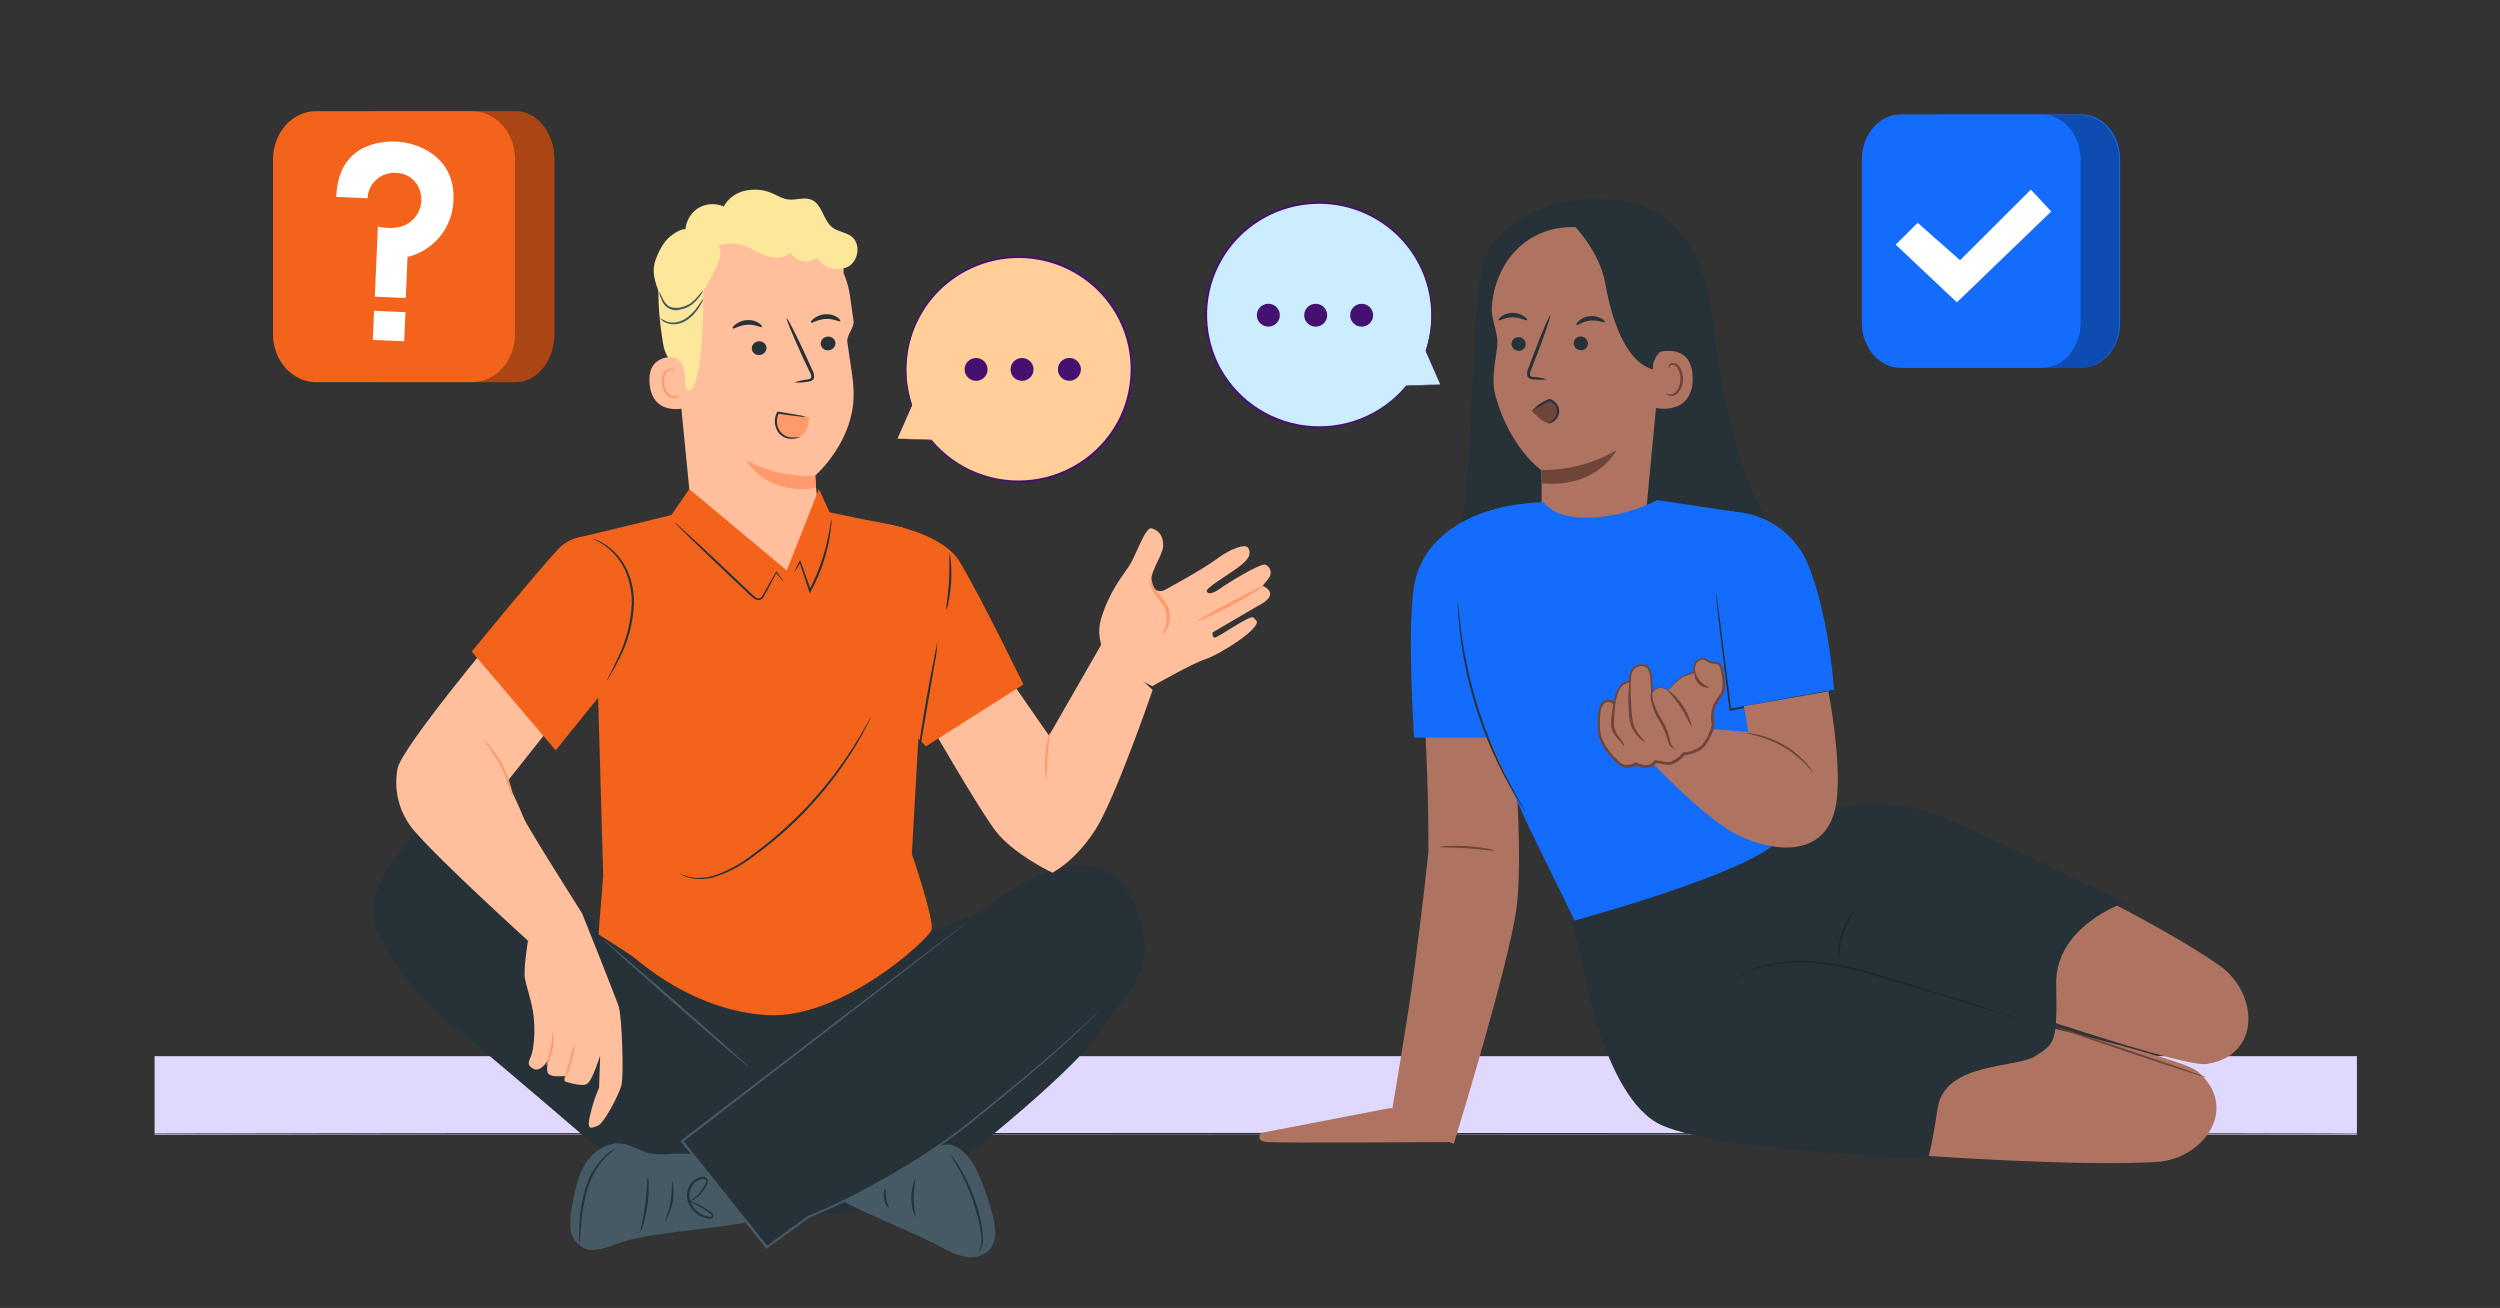 <svg width="604" height="316" viewBox="0 0 604 316" fill="none" xmlns="http://www.w3.org/2000/svg">
<rect x="0" y="0" width="604" height="316" fill="#333333" stroke="none"/>
<path d="M569.428 255.172H37.352V274.132H569.428V255.172Z" fill="#E1D8FF"/>
<path d="M577.954 273.914C577.954 274.022 454.371 274.114 301.907 274.114C149.443 274.114 25.828 274.022 25.828 273.914C25.828 273.807 149.412 273.715 301.907 273.715C454.401 273.715 577.954 273.807 577.954 273.914Z" fill="#263238"/>
<path d="M347.957 92.883L339.765 93.269C335.465 98.536 329.34 102.013 322.592 103.018C315.844 104.023 308.962 102.483 303.299 98.7C297.636 94.918 293.6 89.166 291.986 82.576C290.372 75.987 291.296 69.035 294.576 63.088C297.857 57.141 303.256 52.628 309.713 50.437C316.17 48.246 323.218 48.535 329.472 51.247C335.726 53.96 340.733 58.899 343.509 65.094C346.285 71.29 346.63 78.294 344.475 84.729L347.957 92.883Z" fill="#CBEDFD"/>
<path d="M347.957 92.882L347.762 92.373L347.127 90.816C346.543 89.401 345.693 87.345 344.598 84.708C344.584 84.681 344.561 84.659 344.533 84.648C344.504 84.637 344.473 84.636 344.444 84.647C344.424 84.643 344.403 84.643 344.383 84.647L344.598 84.749C345.815 81.222 346.281 77.483 345.967 73.768C345.653 70.053 344.566 66.444 342.775 63.169C341.218 60.248 339.136 57.636 336.631 55.463C333.555 52.8 329.921 50.852 325.994 49.758C322.066 48.665 317.943 48.454 313.924 49.141C309.904 49.828 306.089 51.396 302.754 53.731C299.42 56.065 296.65 59.108 294.645 62.639C292.414 66.521 291.189 70.894 291.081 75.363C290.968 79.624 291.845 83.852 293.642 87.721C295.608 91.924 298.619 95.558 302.391 98.283C306.163 101.007 310.571 102.73 315.2 103.291C319.828 103.851 324.524 103.229 328.843 101.485C333.163 99.74 336.964 96.93 339.887 93.32H339.805L345.949 92.964L347.506 92.872C347.673 92.882 347.841 92.882 348.008 92.872H347.455L345.868 92.923L339.815 93.137C339.789 93.127 339.76 93.127 339.734 93.137C336.82 96.66 333.057 99.392 328.795 101.08C324.533 102.768 319.911 103.355 315.359 102.788C310.806 102.221 306.473 100.518 302.761 97.837C299.05 95.156 296.082 91.585 294.133 87.457C292.385 83.657 291.534 79.51 291.645 75.333C291.759 70.953 292.962 66.669 295.147 62.863C297.12 59.409 299.839 56.431 303.107 54.145C306.375 51.858 310.111 50.319 314.049 49.638C317.986 48.957 322.026 49.15 325.879 50.205C329.732 51.26 333.302 53.149 336.334 55.738C338.832 57.862 340.915 60.426 342.478 63.301C343.886 65.839 344.861 68.59 345.366 71.444C346.165 75.863 345.849 80.41 344.444 84.678C344.434 84.707 344.436 84.74 344.449 84.768C344.463 84.797 344.486 84.819 344.516 84.83C344.536 84.847 344.561 84.856 344.588 84.856C344.614 84.856 344.639 84.847 344.659 84.83H344.444C345.591 87.446 346.492 89.462 347.086 90.846L347.772 92.414C347.864 92.699 347.957 92.882 347.957 92.882Z" fill="#441170"/>
<path d="M326.196 76.157C326.196 76.703 326.359 77.236 326.663 77.69C326.968 78.143 327.402 78.497 327.909 78.706C328.416 78.915 328.974 78.969 329.512 78.863C330.051 78.756 330.545 78.493 330.933 78.108C331.321 77.722 331.586 77.23 331.693 76.695C331.8 76.16 331.745 75.605 331.535 75.101C331.325 74.597 330.969 74.166 330.513 73.863C330.056 73.56 329.52 73.398 328.971 73.398C328.235 73.398 327.529 73.689 327.009 74.206C326.488 74.724 326.196 75.425 326.196 76.157Z" fill="#441170"/>
<path d="M315.094 76.157C315.094 76.703 315.257 77.236 315.562 77.69C315.867 78.143 316.3 78.497 316.807 78.706C317.314 78.915 317.872 78.969 318.411 78.863C318.949 78.756 319.444 78.493 319.832 78.108C320.22 77.722 320.484 77.23 320.591 76.695C320.698 76.16 320.643 75.605 320.433 75.101C320.223 74.597 319.868 74.166 319.411 73.863C318.955 73.56 318.418 73.398 317.869 73.398C317.133 73.398 316.427 73.689 315.907 74.206C315.387 74.724 315.094 75.425 315.094 76.157Z" fill="#441170"/>
<path d="M304.025 74.772C303.752 75.245 303.626 75.788 303.663 76.332C303.7 76.876 303.899 77.398 304.234 77.83C304.569 78.262 305.025 78.585 305.546 78.76C306.066 78.934 306.626 78.951 307.156 78.809C307.686 78.666 308.161 78.371 308.522 77.96C308.883 77.549 309.114 77.041 309.184 76.5C309.255 75.959 309.162 75.409 308.918 74.92C308.674 74.431 308.29 74.025 307.814 73.754C307.176 73.392 306.419 73.296 305.709 73.487C304.999 73.677 304.394 74.139 304.025 74.772Z" fill="#441170"/>
<path d="M216.84 105.976L225.032 106.363C229.332 111.63 235.457 115.107 242.205 116.112C248.953 117.117 255.834 115.577 261.498 111.794C267.161 108.011 271.196 102.26 272.811 95.67C274.425 89.08 273.501 82.129 270.221 76.181C266.94 70.234 261.541 65.722 255.084 63.531C248.627 61.34 241.579 61.629 235.325 64.341C229.071 67.053 224.064 71.993 221.288 78.188C218.512 84.384 218.167 91.387 220.322 97.823L216.84 105.976Z" fill="#FFCE99"/>
<path d="M216.84 105.976L217.035 105.467L217.67 103.909C218.253 102.495 219.103 100.438 220.199 97.802C220.212 97.775 220.236 97.753 220.264 97.742C220.292 97.731 220.324 97.73 220.353 97.741C220.373 97.737 220.394 97.737 220.414 97.741L220.199 97.843C218.982 94.316 218.516 90.577 218.83 86.862C219.143 83.147 220.231 79.538 222.022 76.262C223.578 73.342 225.661 70.73 228.166 68.556C231.242 65.894 234.876 63.946 238.803 62.852C242.731 61.759 246.854 61.548 250.873 62.235C254.893 62.922 258.708 64.49 262.043 66.824C265.377 69.159 268.147 72.202 270.152 75.733C272.383 79.615 273.608 83.988 273.716 88.457C273.828 92.717 272.952 96.946 271.155 100.815C269.189 105.017 266.178 108.652 262.406 111.376C258.634 114.1 254.225 115.824 249.597 116.384C244.969 116.945 240.273 116.323 235.954 114.579C231.634 112.834 227.833 110.024 224.91 106.414H224.992L218.847 106.057L217.291 105.966C217.124 105.976 216.956 105.976 216.789 105.966H217.342L218.929 106.017L224.981 106.23C225.008 106.221 225.037 106.221 225.063 106.23C227.976 109.753 231.739 112.486 236.002 114.174C240.264 115.861 244.886 116.449 249.438 115.882C253.991 115.315 258.324 113.612 262.036 110.931C265.747 108.25 268.715 104.679 270.664 100.55C272.412 96.75 273.263 92.604 273.152 88.427C273.038 84.046 271.835 79.763 269.65 75.957C267.677 72.502 264.958 69.525 261.69 67.239C258.422 64.952 254.686 63.413 250.748 62.732C246.811 62.05 242.771 62.244 238.918 63.299C235.065 64.353 231.495 66.243 228.463 68.831C225.965 70.955 223.882 73.519 222.319 76.395C220.911 78.932 219.935 81.684 219.431 84.538C218.631 88.957 218.948 93.504 220.353 97.771C220.363 97.801 220.361 97.834 220.348 97.862C220.334 97.89 220.31 97.913 220.281 97.924C220.261 97.941 220.236 97.95 220.209 97.95C220.183 97.95 220.158 97.941 220.138 97.924H220.353C219.206 100.54 218.305 102.556 217.711 103.94L217.025 105.508C216.932 105.793 216.84 105.976 216.84 105.976Z" fill="#441170"/>
<path d="M238.601 89.251C238.601 89.796 238.438 90.33 238.133 90.783C237.828 91.237 237.395 91.591 236.888 91.799C236.381 92.008 235.823 92.063 235.285 91.956C234.746 91.85 234.252 91.587 233.864 91.201C233.475 90.816 233.211 90.324 233.104 89.789C232.997 89.254 233.052 88.699 233.262 88.195C233.472 87.691 233.828 87.26 234.284 86.957C234.741 86.654 235.277 86.492 235.826 86.492C236.562 86.492 237.268 86.783 237.788 87.3C238.309 87.817 238.601 88.519 238.601 89.251Z" fill="#441170"/>
<path d="M249.703 89.251C249.703 89.796 249.54 90.33 249.235 90.783C248.93 91.237 248.497 91.591 247.99 91.799C247.482 92.008 246.924 92.063 246.386 91.956C245.848 91.85 245.353 91.587 244.965 91.201C244.577 90.816 244.313 90.324 244.206 89.789C244.099 89.254 244.154 88.699 244.364 88.195C244.574 87.691 244.929 87.26 245.386 86.957C245.842 86.654 246.379 86.492 246.927 86.492C247.664 86.492 248.369 86.783 248.89 87.3C249.41 87.817 249.703 88.519 249.703 89.251Z" fill="#441170"/>
<path d="M260.771 87.865C261.045 88.338 261.171 88.882 261.134 89.426C261.097 89.97 260.898 90.491 260.563 90.923C260.228 91.356 259.771 91.679 259.251 91.853C258.731 92.028 258.171 92.045 257.641 91.902C257.111 91.76 256.636 91.465 256.275 91.054C255.914 90.643 255.683 90.135 255.613 89.594C255.542 89.052 255.635 88.503 255.879 88.014C256.122 87.525 256.507 87.119 256.982 86.847C257.621 86.486 258.378 86.39 259.088 86.58C259.798 86.771 260.403 87.233 260.771 87.865Z" fill="#441170"/>
<path d="M350.023 148.216L354.222 119.113C356.127 96.423 355.697 68.837 359.096 61.64C365.374 48.346 384.349 48.03 384.349 48.03C409.551 47.501 413.022 66.903 414.702 84.503C414.978 87.485 415.982 92.819 417.282 98.988C420.355 111.845 424.359 125.098 433.206 134.178C436.595 137.751 438.729 142.319 439.289 147.198C439.852 151.992 437.026 157.591 432.203 158.14C433.378 159.362 434.255 160.836 434.768 162.448C435.281 164.06 435.414 165.767 435.159 167.438C434.904 169.11 434.267 170.7 433.296 172.089C432.326 173.477 431.048 174.625 429.561 175.445C425.465 177.756 420.344 177.206 415.613 176.463C410.882 175.72 406.079 174.651 402.526 171.547C398.973 168.442 397.324 163.739 396.116 159.179C394.647 153.697 393.62 148.108 393.043 142.464L350.023 148.216Z" fill="#263238"/>
<path d="M380.663 54.901L382.301 53.547L398.932 61.202C400.113 61.327 401.204 61.887 401.989 62.773C402.774 63.659 403.196 64.806 403.171 65.986L397.826 122.339C397.652 126.075 399.137 127.877 396.72 130.737L380.13 149.773C374.334 156.633 375.635 140.947 371.733 132.875C371.457 132.305 372.87 130.32 372.757 129.933C372.669 129.523 372.604 129.108 372.563 128.691C372.286 124.243 372.45 120.405 372.45 120.405C372.45 115.529 372.45 113.534 372.389 113.575C372.327 113.615 364.561 107.964 361.238 95.356C360.133 91.162 361.605 85.929 361.765 83.311C361.955 80.204 360.128 77 360.428 73.814C361.647 61.426 370.658 54.392 380.663 54.901Z" fill="#AE7461"/>
<path d="M380.199 82.871C380.194 83.319 380.366 83.752 380.678 84.075C380.99 84.399 381.418 84.588 381.869 84.601C382.088 84.618 382.309 84.591 382.518 84.522C382.727 84.453 382.92 84.343 383.086 84.199C383.252 84.055 383.387 83.879 383.484 83.683C383.581 83.486 383.637 83.272 383.65 83.054C383.653 82.605 383.481 82.173 383.17 81.848C382.858 81.524 382.432 81.332 381.981 81.313C381.761 81.297 381.539 81.324 381.33 81.394C381.12 81.463 380.927 81.574 380.761 81.719C380.595 81.864 380.459 82.041 380.363 82.239C380.267 82.436 380.211 82.651 380.199 82.871Z" fill="#263238"/>
<path d="M365.164 83.022C365.161 83.469 365.334 83.9 365.645 84.223C365.957 84.546 366.383 84.736 366.833 84.752C367.053 84.77 367.274 84.744 367.484 84.675C367.694 84.607 367.887 84.497 368.053 84.353C368.22 84.209 368.355 84.033 368.451 83.835C368.548 83.638 368.604 83.424 368.615 83.205C368.623 82.757 368.454 82.325 368.143 82.001C367.833 81.677 367.406 81.488 366.956 81.474C366.736 81.456 366.514 81.482 366.304 81.551C366.094 81.619 365.899 81.729 365.732 81.873C365.565 82.017 365.429 82.193 365.332 82.39C365.234 82.587 365.177 82.802 365.164 83.022Z" fill="#263238"/>
<path d="M362.065 77.386C362.28 77.61 363.591 76.643 365.455 76.653C367.318 76.663 368.68 77.58 368.885 77.356C369.09 77.132 368.762 76.847 368.168 76.419C367.362 75.865 366.404 75.57 365.424 75.574C364.457 75.577 363.516 75.879 362.731 76.439C362.157 76.877 361.963 77.284 362.065 77.386Z" fill="#263238"/>
<path d="M380.898 78.528C381.134 78.722 382.342 77.632 384.196 77.449C386.049 77.266 387.503 78.05 387.677 77.805C387.851 77.561 387.503 77.306 386.868 76.94C386.01 76.469 385.026 76.273 384.052 76.38C383.09 76.482 382.184 76.88 381.461 77.52C380.939 77.978 380.785 78.436 380.898 78.528Z" fill="#263238"/>
<path d="M373.73 91.627C372.731 91.325 371.7 91.144 370.658 91.088C370.176 91.088 369.736 90.945 369.634 90.62C369.591 90.133 369.702 89.646 369.951 89.225C370.391 88.075 370.862 86.884 371.354 85.621C373.31 80.532 374.723 76.287 374.518 76.216C374.313 76.144 372.552 80.226 370.606 85.377L369.255 89.001C368.952 89.57 368.865 90.227 369.009 90.854C369.076 91.021 369.181 91.171 369.316 91.291C369.451 91.411 369.612 91.499 369.787 91.546C370.052 91.613 370.323 91.651 370.596 91.658C371.637 91.79 372.692 91.779 373.73 91.627Z" fill="#263238"/>
<path d="M372.469 113.524C378.819 113.627 385.073 111.974 390.533 108.75C390.533 108.75 385.986 118.023 372.489 116.761L372.469 113.524Z" fill="#6F4439"/>
<path d="M370.631 98.846C371.307 97.96 373.294 96.597 374.461 96.719C374.832 96.8 375.182 96.955 375.49 97.176C375.798 97.396 376.058 97.677 376.253 98.001C376.745 98.653 376.253 100.454 375.782 101.055C375.529 101.431 375.169 101.724 374.747 101.897C374.326 102.069 373.863 102.113 373.416 102.022C372.526 101.778 371.368 100.465 370.652 99.884C370.44 99.742 370.258 99.558 370.119 99.345C369.996 99.121 370.436 98.968 370.59 98.785" fill="#6F4439"/>
<path d="M401.634 89.378C401.634 89.378 391.977 91.841 387.779 68.246C386.345 60.173 379.238 53.343 379.238 53.343L382.31 52.59C382.31 52.59 400.743 58.789 401.102 59.033C401.46 59.278 405.341 68.918 405.341 68.918L401.634 89.378Z" fill="#263238"/>
<path d="M399.34 88.403C399.34 87.385 400.497 85.044 401.491 84.891C404.143 84.484 408.915 84.698 408.956 91.385C409.017 100.547 399.739 98.694 399.739 98.43C399.739 98.165 399.33 91.844 399.34 88.403Z" fill="#AE7461"/>
<path d="M402.535 94.957C402.535 94.957 402.699 95.059 402.976 95.181C403.359 95.339 403.79 95.339 404.174 95.181C405.136 94.825 405.945 93.288 405.986 91.639C406.002 90.853 405.841 90.074 405.515 89.359C405.431 89.073 405.276 88.812 405.065 88.601C404.854 88.389 404.594 88.233 404.307 88.147C404.123 88.099 403.928 88.116 403.756 88.196C403.583 88.276 403.445 88.413 403.365 88.585C403.242 88.839 403.303 89.023 403.252 89.043C403.201 89.063 403.057 88.89 403.129 88.514C403.178 88.285 403.305 88.08 403.488 87.933C403.611 87.837 403.752 87.767 403.904 87.727C404.055 87.686 404.213 87.677 404.368 87.699C404.746 87.77 405.099 87.936 405.394 88.182C405.688 88.428 405.913 88.746 406.048 89.104C406.444 89.893 406.641 90.767 406.621 91.649C406.621 93.491 405.597 95.222 404.307 95.609C404.061 95.682 403.801 95.699 403.548 95.659C403.294 95.618 403.053 95.521 402.842 95.375C402.556 95.171 402.504 94.967 402.535 94.957Z" fill="#6F4439"/>
<path d="M352.901 126.41C352.901 126.41 338.759 139.175 342.036 155.472C345.313 171.769 345.108 205.84 345.108 205.84C345.108 205.84 343.705 219.073 341.8 233.477C339.978 247.229 336.035 269.868 336.035 269.868L351.232 276.352C351.232 276.352 364.544 233.182 366.357 219.592C368.671 202.053 363.961 161.417 363.961 161.417L352.901 126.41Z" fill="#AE7461"/>
<path d="M336.013 267.672L304.637 273.718C304.637 273.718 303.152 275.683 306.122 275.927C309.091 276.172 350.821 275.927 350.821 275.927L336.013 267.672Z" fill="#AE7461"/>
<path d="M361.142 205.514C361.142 205.667 358.121 205.189 354.414 204.955C350.707 204.72 347.686 204.792 347.676 204.649C348.32 204.48 348.986 204.401 349.652 204.415C351.249 204.33 352.848 204.33 354.445 204.415C356.041 204.52 357.631 204.71 359.206 204.985C359.873 205.074 360.524 205.252 361.142 205.514Z" fill="#6F4439"/>
<path d="M464.539 279.182C464.539 279.182 502.603 281.899 521.138 280.719C532.403 280.006 541.23 267.669 530.959 258.874C525.992 254.629 463.669 240.887 463.669 240.887C451.8 249.193 458.733 269.705 464.539 279.182Z" fill="#AE7461"/>
<path d="M533.006 260.3C533.006 260.422 524.721 257.776 514.573 254.365C504.425 250.955 496.294 248.095 496.376 247.973C496.458 247.851 504.66 250.497 514.808 253.907C524.957 257.317 533.047 260.188 533.006 260.3Z" fill="#6F4439"/>
<path d="M486.586 206.359C486.586 206.359 521.27 222.646 536.375 233.375C545.53 239.89 546.493 255.017 533.088 257.073C526.616 258.091 466.413 236.959 466.413 236.959C460.76 223.664 476.612 211.327 486.586 206.359Z" fill="#AE7461"/>
<path d="M437.064 193.207L440.444 196.322C440.444 196.322 452.589 190.214 472.015 198.51C483.832 203.6 513.161 218.126 513.161 218.126C513.161 218.126 496.5 223.715 496.776 237.833C497.053 251.952 496.5 252.044 491.82 255.098C487.14 258.151 469.895 256.523 468.144 267.71C466.393 278.897 465.799 279.874 465.799 279.874C465.799 279.874 416.174 278.286 401.561 271.894C386.948 265.501 381.612 229.619 381.612 229.619L379.82 222.432L437.064 193.207Z" fill="#263238"/>
<path d="M488.278 246.191C488.027 246.161 487.779 246.103 487.541 246.018L485.493 245.428L477.833 243.178L452.6 235.605C447.973 234.177 443.216 233.206 438.397 232.704C434.476 232.338 430.521 232.596 426.682 233.467C424.095 234.06 421.615 235.046 419.329 236.389C418.531 236.867 417.926 237.274 417.527 237.569C417.331 237.729 417.122 237.872 416.902 237.997C417.077 237.817 417.265 237.65 417.466 237.498C418.026 237.036 418.615 236.608 419.227 236.216C421.505 234.813 423.994 233.782 426.6 233.162C430.471 232.229 434.47 231.93 438.438 232.276C443.269 232.752 448.04 233.704 452.682 235.116C462.554 238.058 471.443 240.837 477.884 242.832L485.503 245.235L487.551 245.917C487.802 245.983 488.046 246.076 488.278 246.191Z" fill="#22272B"/>
<path d="M448.379 219.594C447.129 221.509 446.098 223.558 445.306 225.701C444.698 227.889 444.354 230.141 444.282 232.41C444.098 231.747 444.029 231.059 444.078 230.374C444.089 228.728 444.355 227.094 444.866 225.528C445.377 223.965 446.119 222.487 447.068 221.141C447.413 220.555 447.856 220.031 448.379 219.594Z" fill="#22272B"/>
<path d="M369.397 199.885L380.426 222.392C380.426 222.392 423.077 210.848 429.825 202.898C436.574 194.948 438.827 191.599 438.827 191.599L422.514 161.875L419.001 123.611L400.425 120.832C390.543 125.83 376.872 126.94 373.001 121.31C373.001 121.31 361.931 121.382 353.934 125.82L345.844 147.319L369.397 199.885Z" fill="#146CFD"/>
<path d="M341.645 178.183H363.468L355.747 125.047C355.747 125.047 343.694 129.119 341.645 141.578C339.894 152.287 341.645 178.183 341.645 178.183Z" fill="#146CFD"/>
<path d="M352.174 144.805C352.216 144.982 352.243 145.162 352.255 145.344C352.255 145.762 352.348 146.281 352.399 146.922C352.45 147.563 352.532 148.449 352.645 149.416C352.757 150.383 352.86 151.452 353.044 152.694C353.361 155.127 353.853 158.007 354.519 161.183C355.184 164.359 356.106 167.8 357.232 171.363C358.359 174.925 359.659 178.264 360.929 181.247C362.199 184.229 363.489 186.856 364.646 189.024C365.199 190.123 365.763 191.06 366.223 191.935C366.684 192.811 367.114 193.513 367.473 194.103L368.261 195.478C368.366 195.632 368.448 195.8 368.507 195.976C368.382 195.839 368.272 195.689 368.179 195.529L367.309 194.205C366.93 193.635 366.479 192.923 365.988 192.068C365.496 191.212 364.902 190.276 364.339 189.187C363.141 187.039 361.83 184.402 360.509 181.43C359.188 178.458 357.908 175.099 356.761 171.515C355.614 167.932 354.713 164.461 354.068 161.275C353.423 158.089 352.962 155.167 352.696 152.745C352.532 151.523 352.46 150.414 352.368 149.436C352.276 148.459 352.235 147.624 352.204 146.932C352.174 146.24 352.204 145.772 352.204 145.354C352.165 145.174 352.154 144.988 352.174 144.805Z" fill="#263238"/>
<path d="M418.294 123.593C422.379 123.714 426.336 125.035 429.666 127.391C432.996 129.746 435.549 133.03 437.003 136.826C442.123 149.826 443.076 166.713 443.076 166.713L415.549 172.526L418.55 149.235C418.55 149.235 415.304 139.717 414.986 134.251C414.259 121.038 418.294 123.593 418.294 123.593Z" fill="#146CFD"/>
<path d="M443.127 166.733C442.971 166.808 442.806 166.86 442.635 166.886L441.191 167.202L435.866 168.291L418.089 171.742H417.833V171.467C417.772 171.029 417.72 170.551 417.659 170.072L415.365 151.271C415.109 148.909 414.904 146.975 414.751 145.56C414.689 144.929 414.648 144.41 414.607 144.003C414.589 143.82 414.589 143.636 414.607 143.453C414.673 143.627 414.714 143.808 414.73 143.993C414.792 144.4 414.863 144.909 414.955 145.53C415.15 146.945 415.416 148.869 415.734 151.23C416.348 156.096 417.178 162.723 418.089 170.031C418.15 170.51 418.212 170.988 418.263 171.436L417.966 171.212L435.774 167.914L441.13 166.978L442.584 166.744L443.127 166.733Z" fill="#263238"/>
<path d="M441.735 167.016L421.336 170.609L422.432 176.869L414.578 176.177L398.582 183.639C398.582 183.639 411.946 198.022 420.261 201.961C428.576 205.901 442.012 207.703 443.752 193.238C444.93 183.425 441.735 167.016 441.735 167.016Z" fill="#AE7461"/>
<path d="M438.201 186.828C438.14 186.828 437.484 185.993 436.266 184.721C434.678 183.079 432.877 181.655 430.91 180.486C428.937 179.326 426.815 178.435 424.602 177.839C422.902 177.381 421.806 177.239 421.816 177.157C421.827 177.076 422.093 177.157 422.595 177.157C423.284 177.22 423.968 177.329 424.643 177.483C426.926 177.993 429.114 178.859 431.125 180.048C433.135 181.237 434.945 182.731 436.491 184.476C436.959 185.003 437.39 185.56 437.781 186.146C438.099 186.573 438.232 186.807 438.201 186.828Z" fill="#6F4439"/>
<path d="M403.036 166.873C403.036 166.873 405.268 163.952 406.948 163.3C407.727 162.979 408.524 162.7 409.334 162.465C409.334 162.465 408.494 159.412 411.658 159.137C412.291 159.679 413.065 160.032 413.891 160.155C414.123 160.114 414.362 160.12 414.591 160.173C414.821 160.226 415.038 160.324 415.229 160.462C415.42 160.599 415.582 160.774 415.704 160.975C415.825 161.175 415.906 161.398 415.939 161.631C416.226 162.832 416.963 166.16 415.939 167.738C414.915 169.316 413.061 170.884 413.891 175.129C413.891 175.129 412.775 179.842 410.358 181.043C409.257 181.698 408.014 182.078 406.733 182.152C406.733 182.152 404.5 184.84 402.637 184.463C400.773 184.086 399.943 184.005 399.943 184.005C399.943 184.005 398.459 186.295 395.202 184.504C394.672 184.856 394.059 185.064 393.422 185.107C392.786 185.15 392.15 185.026 391.577 184.748C390.707 184.28 386.457 180.035 386.273 176.798C386.088 173.561 386.221 171.342 387.02 170.141C388.218 168.369 389.949 169.978 389.949 169.978C389.949 169.978 390.369 166.924 391.577 165.702C392.785 164.481 393.717 164.684 393.717 164.684C393.717 164.684 393.338 160.979 396.226 160.704C399.114 160.43 398.827 163.85 398.919 165.692L399.094 167.555C399.094 167.555 400.199 164.837 403.036 166.873Z" fill="#AE7461"/>
<path d="M403.035 166.874C403.035 166.936 402.667 166.63 401.929 166.365C401.48 166.198 400.987 166.18 400.527 166.315C399.92 166.554 399.434 167.023 399.175 167.618L398.929 168.137V167.567C398.878 166.773 398.806 165.897 398.775 164.91C398.812 163.866 398.631 162.826 398.243 161.856C397.823 160.838 396.379 160.665 395.345 161.225C394.311 161.785 393.942 163.261 394.034 164.635V164.93H393.696C393.187 164.987 392.7 165.169 392.279 165.461C391.859 165.752 391.519 166.144 391.29 166.6C390.764 167.67 390.418 168.818 390.266 170L390.173 170.539L389.764 170.173C389.513 169.892 389.173 169.704 388.801 169.641C388.429 169.578 388.046 169.644 387.716 169.826C387.115 170.426 386.751 171.221 386.692 172.066C386.562 172.986 386.511 173.916 386.538 174.845C386.519 175.815 386.608 176.785 386.804 177.736C387.469 179.616 388.534 181.332 389.928 182.764C390.276 183.151 390.645 183.518 391.023 183.864C391.205 184.038 391.396 184.201 391.597 184.352C391.789 184.484 391.999 184.587 392.222 184.658C392.689 184.8 393.183 184.836 393.667 184.764C394.151 184.692 394.612 184.513 395.017 184.24L395.212 184.118L395.386 184.22C396.254 184.754 397.291 184.946 398.294 184.76C398.841 184.607 399.322 184.282 399.666 183.833L399.81 183.65H400.004L401.929 183.986C402.237 183.986 402.605 184.108 402.861 184.128C403.131 184.153 403.403 184.122 403.66 184.037C404.764 183.58 405.736 182.856 406.486 181.93L406.589 181.808H406.773C407.663 181.737 408.533 181.509 409.344 181.136C410.173 180.867 410.905 180.365 411.453 179.69C412.468 178.299 413.196 176.721 413.593 175.048V175.181C413.127 173.302 413.379 171.318 414.3 169.613C414.75 168.809 415.324 168.127 415.775 167.444C416.103 166.728 416.244 165.94 416.184 165.154C416.161 164.372 416.076 163.592 415.928 162.823C415.888 162.101 415.666 161.401 415.283 160.787C415.063 160.567 414.774 160.427 414.464 160.39C414.157 160.319 413.778 160.39 413.44 160.278C412.756 160.067 412.122 159.721 411.576 159.26L411.75 159.311C411.365 159.31 410.986 159.402 410.645 159.579C410.304 159.757 410.012 160.014 409.794 160.329C409.482 160.961 409.406 161.682 409.579 162.365V162.538L409.405 162.589L407.715 163.149C407.217 163.277 406.74 163.48 406.302 163.749C405.631 164.214 405.007 164.742 404.438 165.327C403.967 165.806 403.629 166.182 403.414 166.437C403.199 166.691 403.066 166.834 403.056 166.813C403.13 166.654 403.226 166.507 403.343 166.376C403.547 166.101 403.865 165.704 404.315 165.195C404.873 164.572 405.494 164.009 406.169 163.515C406.62 163.219 407.114 162.992 407.633 162.843L409.333 162.233L409.21 162.457C408.991 161.692 409.06 160.874 409.405 160.156C409.651 159.772 409.987 159.453 410.385 159.227C410.783 159.002 411.231 158.877 411.689 158.863H411.781L411.852 158.924C412.344 159.334 412.916 159.639 413.532 159.82C414.054 159.932 415.058 159.759 415.682 160.441C415.967 160.754 416.161 161.137 416.246 161.551C416.327 161.927 416.42 162.304 416.491 162.691C416.649 163.487 416.749 164.293 416.788 165.103C416.856 165.991 416.693 166.881 416.317 167.689C415.846 168.483 415.293 169.114 414.863 169.867C414.018 171.448 413.802 173.287 414.259 175.018V175.089V175.16C413.853 176.933 413.09 178.606 412.016 180.077C411.726 180.464 411.381 180.807 410.992 181.095C410.577 181.346 410.142 181.564 409.692 181.747C408.788 182.169 407.811 182.414 406.814 182.469L407.111 182.347C406.277 183.375 405.196 184.176 403.967 184.678C403.617 184.791 403.248 184.832 402.882 184.8C402.493 184.8 402.237 184.699 401.909 184.648L400.015 184.322L400.352 184.169C399.913 184.761 399.285 185.188 398.571 185.381C397.392 185.624 396.164 185.41 395.14 184.78H395.519C395.023 185.113 394.458 185.331 393.866 185.417C393.274 185.504 392.67 185.456 392.099 185.279C391.806 185.19 391.53 185.056 391.279 184.882C391.054 184.709 390.839 184.525 390.645 184.342C390.245 183.976 389.866 183.589 389.508 183.192C388.039 181.677 386.924 179.859 386.241 177.868C386.045 176.88 385.963 175.872 385.995 174.865C385.967 173.899 386.022 172.932 386.159 171.974C386.248 170.97 386.707 170.035 387.45 169.348C387.667 169.188 387.918 169.078 388.184 169.027C388.45 168.976 388.724 168.985 388.986 169.053C389.46 169.184 389.897 169.421 390.266 169.745L389.764 169.928C389.933 168.68 390.31 167.469 390.88 166.345C391.177 165.796 391.602 165.324 392.119 164.971C392.622 164.585 393.246 164.39 393.881 164.421L393.563 164.706C393.505 163.963 393.596 163.216 393.829 162.507C394.043 161.8 394.519 161.2 395.161 160.828C395.787 160.494 396.511 160.386 397.209 160.523C397.536 160.581 397.845 160.719 398.107 160.923C398.369 161.127 398.578 161.391 398.714 161.693C399.111 162.71 399.286 163.8 399.226 164.889C399.226 165.907 399.287 166.752 399.308 167.536L399.031 167.485C399.184 167.161 399.401 166.871 399.668 166.632C399.936 166.392 400.248 166.208 400.588 166.091C401.093 165.962 401.626 166.005 402.104 166.213C402.448 166.381 402.763 166.605 403.035 166.874Z" fill="#6F4439"/>
<path d="M412.828 166.09C412.828 166.171 412.49 166.243 411.978 166.09C411.291 165.923 410.675 165.545 410.216 165.011C409.757 164.484 409.468 163.831 409.387 163.138C409.387 162.609 409.458 162.293 409.54 162.293C409.622 162.293 409.827 163.514 410.749 164.553C411.67 165.591 412.868 165.896 412.828 166.09Z" fill="#6F4439"/>
<path d="M408.649 175.446C408.454 175.517 407.625 173.349 406.079 170.967C404.532 168.585 402.884 166.976 403.006 166.824C403.129 166.671 405.055 168.106 406.652 170.59C408.25 173.074 408.823 175.395 408.649 175.446Z" fill="#6F4439"/>
<path d="M399.093 166.824C399.206 166.824 399.032 167.71 399.329 169.054C399.816 170.799 400.569 172.46 401.561 173.98C402.083 174.869 402.531 175.799 402.902 176.759C403.156 177.555 403.364 178.364 403.527 179.182C403.71 179.886 404.129 180.507 404.715 180.943C404.715 180.943 404.459 180.943 404.101 180.76C403.615 180.405 403.256 179.906 403.077 179.335C402.81 178.632 402.677 177.828 402.319 176.993C401.928 176.072 401.476 175.178 400.967 174.316C399.933 172.741 399.217 170.982 398.857 169.135C398.668 168.361 398.751 167.545 399.093 166.824Z" fill="#6F4439"/>
<path d="M397.59 179.446C396.872 179.063 396.235 178.544 395.717 177.919C395.085 177.279 394.575 176.53 394.211 175.71C393.833 174.691 393.615 173.619 393.566 172.534C393.136 168.025 393.648 164.391 393.832 164.391C394.017 164.391 393.832 168.025 394.262 172.463C394.309 173.484 394.495 174.494 394.815 175.466C395.128 176.234 395.56 176.948 396.095 177.583C397.048 178.754 397.672 179.364 397.59 179.446Z" fill="#6F4439"/>
<path d="M392.418 180.3C392.315 180.3 392.018 179.771 391.281 178.987C390.831 178.527 390.417 178.033 390.042 177.511C389.576 176.82 389.297 176.02 389.233 175.19C389.21 173.759 389.357 172.331 389.673 170.935C389.708 170.354 389.801 169.778 389.95 169.215C390.193 169.772 390.271 170.386 390.175 170.986C390.006 172.361 389.927 173.744 389.939 175.129C390.132 176.463 390.736 177.705 391.67 178.682C392.336 179.567 392.51 180.28 392.418 180.3Z" fill="#6F4439"/>
<path d="M373.591 102.235C374.19 102.076 374.751 101.799 375.24 101.421C375.726 100.999 376.051 100.424 376.162 99.792C376.209 99.41 376.173 99.022 376.056 98.655C375.94 98.288 375.745 97.95 375.486 97.665C375.176 97.297 374.768 97.025 374.308 96.881H374.482C373.002 97.579 371.569 98.372 370.191 99.253C371.299 97.981 372.706 97.001 374.288 96.402H374.38H374.472C375.023 96.575 375.516 96.896 375.895 97.329C376.184 97.633 376.404 97.996 376.542 98.391C376.679 98.787 376.73 99.207 376.691 99.624C376.652 100.041 376.525 100.445 376.317 100.809C376.109 101.173 375.826 101.489 375.486 101.736C375.231 101.961 374.927 102.124 374.598 102.21C374.269 102.297 373.924 102.305 373.591 102.235Z" fill="#263238"/>
<path d="M179.619 52.12L180.838 52.049C193.014 51.377 203.684 59.846 205.364 71.522C205.65 73.521 205.937 75.558 206.217 77.589C206.421 79.069 204.513 81.069 204.706 82.524C205.685 89.921 206.028 90.316 206.217 94.307C206.78 106.431 196.905 114.947 196.905 114.947L197.356 119.874C198.093 128.018 193.915 139.907 185.487 140.579L182.579 138.889C174.253 139.551 167.761 130.593 166.972 122.602L162.538 77.589C160.644 65.069 166.634 53.545 179.619 52.12Z" fill="#FFBF9D"/>
<path d="M197.007 114.927C191.198 115.252 185.414 113.958 180.305 111.191C180.305 111.191 184.688 119.691 197.13 117.91L197.007 114.927Z" fill="#FF9A6C"/>
<path d="M201.848 82.783C201.874 83.24 201.717 83.69 201.413 84.034C201.108 84.379 200.68 84.591 200.22 84.625C199.997 84.657 199.769 84.644 199.551 84.588C199.332 84.532 199.127 84.433 198.947 84.298C198.768 84.162 198.616 83.993 198.503 83.799C198.389 83.606 198.315 83.392 198.285 83.169C198.256 82.713 198.41 82.263 198.713 81.918C199.016 81.573 199.443 81.361 199.903 81.327C200.127 81.294 200.355 81.305 200.575 81.361C200.794 81.416 201.001 81.515 201.182 81.65C201.363 81.786 201.515 81.956 201.629 82.15C201.744 82.344 201.818 82.559 201.848 82.783Z" fill="#263238"/>
<path d="M203.019 77.599C202.804 77.833 201.391 76.937 199.465 77.049C197.54 77.161 196.178 78.169 195.963 77.955C195.748 77.742 196.055 77.436 196.639 76.937C197.446 76.324 198.421 75.969 199.435 75.919C200.432 75.857 201.424 76.106 202.271 76.632C202.896 77.09 203.121 77.487 203.019 77.599Z" fill="#263238"/>
<path d="M185.187 83.922C185.213 84.38 185.057 84.829 184.752 85.174C184.448 85.518 184.019 85.73 183.559 85.764C183.336 85.799 183.107 85.788 182.888 85.733C182.668 85.678 182.462 85.58 182.281 85.444C182.101 85.308 181.95 85.138 181.837 84.943C181.724 84.748 181.651 84.532 181.624 84.309C181.598 83.852 181.753 83.404 182.056 83.06C182.358 82.716 182.784 82.503 183.242 82.466C183.466 82.435 183.694 82.447 183.913 82.503C184.132 82.559 184.338 82.658 184.518 82.793C184.699 82.928 184.851 83.097 184.966 83.291C185.081 83.485 185.156 83.699 185.187 83.922Z" fill="#263238"/>
<path d="M184.093 78.993C183.888 79.228 182.475 78.342 180.55 78.454C178.625 78.566 177.263 79.574 177.038 79.36C176.812 79.146 177.13 78.841 177.724 78.342C178.529 77.733 179.499 77.378 180.509 77.324C181.51 77.268 182.504 77.52 183.356 78.047C183.97 78.495 184.196 78.892 184.093 78.993Z" fill="#263238"/>
<path d="M191.906 92.411C192.899 92.056 193.93 91.817 194.978 91.698C195.459 91.617 195.92 91.495 196.002 91.169C196.011 90.672 195.864 90.185 195.582 89.775L193.913 86.242C191.588 81.153 189.878 77.081 190.083 76.948C190.288 76.816 192.356 80.878 194.681 85.916L196.289 89.479C196.629 90.034 196.759 90.69 196.657 91.332C196.594 91.505 196.492 91.662 196.359 91.791C196.226 91.92 196.066 92.017 195.889 92.075C195.621 92.163 195.342 92.217 195.06 92.238C194.02 92.426 192.96 92.484 191.906 92.411Z" fill="#263238"/>
<path d="M203.815 66.027C203.815 66.027 200.057 58.627 196.165 57.069C191.455 55.176 189.775 60.123 185.331 59.217C180.887 58.311 176.401 56.458 172.131 59.97C167.451 63.818 169.888 66.19 169.909 71.585C169.981 93.45 166.233 99.843 164.451 89.643C164.256 88.523 160.969 87.811 160.211 83.077C159.187 76.97 158.532 69.488 159.699 65.04C160.672 61.283 162.7 58.616 166.427 55.593C172.326 50.819 180.764 50.249 186.55 50.503C192.335 50.758 203.774 56.499 203.815 66.027Z" fill="#FDE79A"/>
<path d="M165.231 89.267C165.181 88.818 165.04 88.383 164.817 87.988C164.594 87.594 164.294 87.248 163.933 86.972C163.573 86.695 163.16 86.494 162.72 86.379C162.28 86.265 161.821 86.24 161.37 86.305C159.046 86.651 156.517 88.076 156.947 92.739C157.715 101.004 166.163 98.551 166.163 98.317C166.163 98.083 165.61 92.728 165.231 89.267Z" fill="#FFBF9D"/>
<path d="M163.99 95.365C163.99 95.365 163.846 95.477 163.611 95.609C163.268 95.788 162.869 95.832 162.495 95.731C161.563 95.487 160.672 94.163 160.447 92.677C160.362 91.97 160.439 91.254 160.672 90.58C160.735 90.314 160.86 90.066 161.038 89.857C161.217 89.648 161.442 89.484 161.696 89.379C161.861 89.318 162.042 89.316 162.209 89.374C162.375 89.431 162.516 89.545 162.607 89.695C162.751 89.918 162.71 90.092 162.751 90.102C162.792 90.112 162.925 89.949 162.822 89.613C162.772 89.443 162.672 89.291 162.536 89.175C162.281 89.023 161.977 88.972 161.686 89.033C161.344 89.126 161.032 89.305 160.781 89.552C160.53 89.8 160.348 90.109 160.252 90.448C159.954 91.194 159.848 92.002 159.945 92.799C160.16 94.459 161.184 95.945 162.454 96.179C162.688 96.226 162.931 96.221 163.163 96.163C163.395 96.105 163.611 95.995 163.795 95.843C163.99 95.568 164.02 95.375 163.99 95.365Z" fill="#FF9A6C"/>
<path d="M205.637 57.069C204.316 56.112 202.504 55.969 201.203 55.033C198.817 53.272 198.715 49.261 195.919 48.212C194.26 47.592 192.396 48.355 190.635 48.212C187.768 47.917 186.662 45.831 182.32 45.82C176.677 45.82 174.865 49.892 174.865 49.892C173.82 49.431 172.674 49.243 171.536 49.346C170.398 49.45 169.305 49.841 168.362 50.483C167.579 51.066 166.928 51.807 166.454 52.658C165.979 53.509 165.691 54.45 165.607 55.419C165.607 55.419 164.717 54.982 162.003 57.048C160.282 58.371 158.869 61.201 158.245 63.237C157.313 66.291 158.675 69.467 160.016 72.399C160.733 73.956 161.634 75.676 163.314 76.226C165.362 76.888 167.604 75.351 168.434 73.406C169.263 71.462 170.482 69.518 171.506 67.655C173.196 64.418 174.916 61.405 173.503 59.328C175.466 58.718 177.571 58.718 179.534 59.328C181.49 59.949 183.211 61.171 185.167 61.843C187.123 62.514 189.591 62.464 190.912 60.937C191.204 61.49 191.616 61.972 192.118 62.349C192.62 62.725 193.199 62.987 193.814 63.115C194.429 63.244 195.066 63.235 195.677 63.091C196.289 62.947 196.861 62.67 197.353 62.28C198.145 63.509 199.367 64.403 200.783 64.79C202.199 65.177 203.709 65.03 205.023 64.377C207.521 62.83 207.993 58.779 205.637 57.069Z" fill="#FDE79A"/>
<path d="M159.188 70.416C159.6 71.006 159.943 71.641 160.212 72.309C160.519 72.987 161.008 73.567 161.625 73.989C162.445 74.397 163.386 74.502 164.277 74.284C165.196 74.127 166.071 73.78 166.847 73.266C167.462 72.809 168.022 72.283 168.516 71.698C168.956 71.129 169.435 70.592 169.95 70.09C169.664 70.755 169.277 71.373 168.803 71.922C168.322 72.561 167.757 73.132 167.124 73.622C166.31 74.221 165.367 74.622 164.369 74.793C163.466 75.074 162.488 74.989 161.647 74.556C160.807 74.124 160.173 73.378 159.884 72.482C159.561 71.827 159.327 71.132 159.188 70.416Z" fill="#455A64"/>
<path d="M159.465 76.806C159.991 77.177 160.562 77.482 161.165 77.712C161.828 77.911 162.526 77.967 163.213 77.875C164.051 77.755 164.854 77.461 165.568 77.009C166.854 76.146 167.948 75.031 168.784 73.732C169.117 73.171 169.509 72.645 169.951 72.164C169.759 72.789 169.468 73.38 169.091 73.915C168.304 75.328 167.187 76.532 165.834 77.427C165.058 77.92 164.179 78.229 163.264 78.333C162.51 78.409 161.749 78.307 161.042 78.038C160.377 77.843 159.812 77.402 159.465 76.806Z" fill="#455A64"/>
<path d="M188.017 99.656C187.727 100.556 187.565 101.491 187.535 102.435C187.503 102.885 187.569 103.337 187.73 103.759C187.891 104.181 188.143 104.563 188.467 104.878C188.813 105.272 189.239 105.587 189.718 105.801C190.197 106.015 190.717 106.124 191.242 106.12C192.186 106.127 193.102 105.799 193.826 105.197C194.55 104.595 195.035 103.757 195.195 102.832L195.533 100.796C193.547 100.247 188.17 99.789 188.017 99.656Z" fill="#FF9A6C"/>
<path d="M193.292 105.58C193.292 105.58 193.036 105.58 192.606 105.641C192.005 105.73 191.394 105.73 190.794 105.641C189.931 105.502 189.149 105.057 188.592 104.389C187.945 103.565 187.634 102.529 187.721 101.487C187.758 100.902 187.914 100.33 188.182 99.808L187.916 99.93C189.841 100.215 191.531 100.439 192.739 100.571C193.377 100.693 194.027 100.737 194.675 100.704C194.063 100.493 193.432 100.343 192.79 100.256C191.592 100.032 189.923 99.747 187.998 99.441H187.814L187.732 99.604C187.311 100.409 187.134 101.318 187.221 102.221C187.308 103.124 187.656 103.983 188.223 104.694C188.866 105.429 189.768 105.891 190.742 105.987C191.383 106.051 192.029 105.992 192.647 105.814C192.875 105.776 193.094 105.697 193.292 105.58Z" fill="#263238"/>
<path d="M149.889 227.778L122.24 204.254L119.168 234.303L173.545 274.095L192.356 271.682L207.369 264.994C207.369 264.994 238.725 222.577 238.725 219.686L226.252 224.674L149.889 227.778Z" fill="#263238"/>
<path d="M149.89 227.778C150.463 229.458 192.807 269.788 192.807 269.788L167.657 297.395C167.657 297.395 118.739 255.099 110.403 248.615C102.067 242.131 91.09 229.223 90.219 220.734C89.349 212.244 100.818 201.047 100.818 201.047C100.818 201.047 112.082 201.047 118.431 203.083C124.78 205.119 149.89 227.778 149.89 227.778Z" fill="#263238"/>
<path d="M138.286 290.969C138.932 287.529 139.628 283.986 141.522 281.034C143.417 278.082 146.827 275.812 150.319 276.301C152.643 276.627 154.661 278.092 156.944 278.622C159.228 279.151 161.512 278.754 163.816 278.723C166.12 278.693 170.042 278.724 171.486 280.464L188.608 292.089C183.334 295.784 174.333 296.161 167.943 297.067C161.553 297.973 155.029 298.39 148.947 300.538C146.305 301.474 143.335 302.716 140.826 301.454C139.983 300.963 139.271 300.279 138.747 299.46C138.224 298.64 137.904 297.708 137.815 296.741C137.66 294.804 137.819 292.856 138.286 290.969Z" fill="#455A64"/>
<path d="M140.01 300.568C139.943 300.232 139.923 299.89 139.948 299.55C139.948 298.898 139.948 297.941 139.948 296.771C140.014 293.696 140.451 290.641 141.249 287.67C142.073 284.678 143.615 281.928 145.744 279.659C146.4 278.985 147.128 278.384 147.915 277.867C148.191 277.664 148.495 277.5 148.816 277.379C147.834 278.167 146.9 279.013 146.021 279.914C144.027 282.202 142.571 284.904 141.761 287.823C140.981 290.757 140.501 293.761 140.327 296.791C140.303 298.055 140.197 299.317 140.01 300.568Z" fill="#263238"/>
<path d="M154.684 297.709C154.52 297.709 155.401 294.746 155.892 291.051C156.384 287.356 156.353 284.312 156.507 284.312C156.685 284.976 156.754 285.663 156.712 286.348C156.741 287.958 156.646 289.568 156.425 291.163C156.206 292.761 155.863 294.34 155.401 295.886C155.257 296.526 155.015 297.141 154.684 297.709Z" fill="#263238"/>
<path d="M160.735 295.062C160.581 294.991 161.564 292.945 162.015 290.217C162.466 287.489 162.24 285.239 162.404 285.219C163.162 288.591 162.563 292.123 160.735 295.062Z" fill="#263238"/>
<path d="M166.276 290.46C166.276 290.46 166.655 290.226 167.3 289.778C168.203 289.153 168.983 288.37 169.605 287.468C169.812 287.171 170.001 286.862 170.168 286.541C170.347 286.221 170.485 285.879 170.577 285.523C170.602 285.448 170.61 285.368 170.601 285.289C170.593 285.21 170.567 285.134 170.526 285.066C170.486 284.997 170.431 284.938 170.366 284.893C170.3 284.847 170.226 284.816 170.147 284.801C169.743 284.747 169.332 284.818 168.97 285.004C168.124 285.387 167.434 286.044 167.014 286.867C166.568 287.744 166.435 288.745 166.635 289.707C166.853 290.65 167.318 291.519 167.984 292.226C168.649 292.932 169.491 293.45 170.424 293.728C170.822 293.874 171.239 293.96 171.663 293.982C172.021 293.982 172.052 293.718 171.806 293.423C171.247 292.929 170.648 292.483 170.014 292.089C168.694 291.308 167.326 290.611 165.918 290.002C166.327 290.054 166.727 290.164 167.106 290.328C168.176 290.706 169.206 291.19 170.178 291.774C170.865 292.167 171.513 292.624 172.113 293.138C172.214 293.238 172.291 293.359 172.337 293.494C172.383 293.628 172.398 293.771 172.38 293.911C172.333 294.06 172.241 294.191 172.116 294.286C171.992 294.381 171.84 294.435 171.683 294.441C171.195 294.445 170.709 294.362 170.25 294.196C169.27 293.895 168.375 293.368 167.638 292.659C166.848 291.883 166.306 290.891 166.082 289.809C165.854 288.719 166.006 287.585 166.512 286.592C167.006 285.684 167.792 284.968 168.744 284.556C169.204 284.33 169.725 284.259 170.229 284.353C170.366 284.384 170.494 284.442 170.607 284.525C170.719 284.607 170.814 284.711 170.885 284.831C171.007 285.066 171.043 285.336 170.987 285.595C170.881 286.003 170.715 286.394 170.495 286.755C170.316 287.089 170.11 287.409 169.881 287.712C169.211 288.629 168.361 289.401 167.382 289.982C167.047 290.208 166.672 290.371 166.276 290.46Z" fill="#263238"/>
<path d="M178.778 264.516C178.778 264.516 228.731 226.903 236.872 220.286C245.013 213.67 265.546 200.345 273.625 217.477C281.705 234.609 270.942 240.207 266.314 248.473C261.685 256.739 233.391 280.172 222.188 287.511C213.145 293.435 196.709 293.435 196.709 293.435L185.271 301.304L164.852 275.662L178.778 264.516Z" fill="#263238"/>
<path d="M222.187 279.873C225.495 277.471 227.962 275.802 230.482 276.82C233.001 277.838 234.711 280.23 235.94 282.652C237.449 285.903 238.659 289.283 239.555 292.75C240.456 295.855 241.214 299.601 239.022 301.983C238.255 302.718 237.317 303.253 236.291 303.54C235.266 303.828 234.185 303.859 233.144 303.632C231.066 303.166 229.082 302.353 227.276 301.23C221.695 298.176 209.499 293.402 203.918 290.348L222.187 279.873Z" fill="#455A64"/>
<path d="M229.446 278.684C229.446 278.684 229.712 278.938 230.111 279.457C230.511 279.976 231.054 280.76 231.678 281.758C233.287 284.367 234.599 287.146 235.59 290.044C236.137 291.641 236.588 293.269 236.942 294.92C237.257 296.256 237.446 297.62 237.505 298.991C237.545 299.94 237.363 300.884 236.972 301.75C236.848 302.076 236.643 302.366 236.379 302.595C236.963 301.491 237.222 300.245 237.126 299.002C237.016 297.652 236.793 296.314 236.46 295.001C236.112 293.505 235.662 291.876 235.088 290.196C234.096 287.331 232.845 284.561 231.351 281.921C230.193 279.925 229.374 278.724 229.446 278.684Z" fill="#263238"/>
<path d="M221.254 294.318C220.538 292.785 220.168 291.116 220.168 289.426C220.168 287.737 220.538 286.068 221.254 284.535C220.977 286.155 220.799 287.79 220.721 289.431C220.798 291.069 220.976 292.701 221.254 294.318Z" fill="#263238"/>
<path d="M214.764 291.948C214.082 291.358 213.662 290.524 213.597 289.627C213.357 288.755 213.467 287.824 213.904 287.031C214.058 287.031 213.904 288.192 214.119 289.535C214.334 290.879 214.877 291.866 214.764 291.948Z" fill="#263238"/>
<path d="M232.97 223.367L232.642 223.642L231.618 224.416L227.809 227.398L213.575 238.433L165.005 275.862V275.496L179.341 293.452L185.485 301.138L185.117 301.087L195.122 293.808C200.652 291.545 206.041 288.954 211.26 286.052C216.309 283.283 221.009 280.412 225.351 277.511C229.432 274.775 233.366 271.83 237.138 268.686C240.712 265.795 244.02 263.118 246.999 260.644C252.959 255.717 257.598 251.615 260.722 248.724C262.288 247.279 263.476 246.149 264.275 245.375L265.197 244.51L265.514 244.225C265.514 244.225 265.422 244.337 265.227 244.54L264.347 245.446C263.558 246.24 262.391 247.391 260.845 248.856C257.772 251.798 253.144 255.982 247.215 260.909C244.245 263.392 240.958 266.09 237.394 269.001C233.625 272.164 229.69 275.127 225.607 277.878C221.265 280.799 216.555 283.7 211.506 286.479C206.27 289.402 200.864 292.013 195.316 294.297H195.367L185.373 301.575L185.168 301.718L185.004 301.524C182.956 298.99 180.908 296.435 178.86 293.839L164.523 275.872L164.359 275.669L164.564 275.516L213.288 238.229L227.625 227.317L231.485 224.406L232.509 223.662C232.655 223.552 232.809 223.454 232.97 223.367Z" fill="#455A64"/>
<path d="M145.649 226.943C145.752 226.841 153.739 233.671 163.488 242.212C173.237 250.752 181.081 257.766 180.979 257.878C180.876 257.99 172.899 251.149 163.14 242.609C153.381 234.068 145.557 227.055 145.649 226.943Z" fill="#455A64"/>
<path d="M269.118 160.91C268.831 160.737 264.09 155.82 266.046 149.417C268.002 143.014 271.064 139.319 272.753 136.805C274.443 134.291 276.696 127.216 278.222 127.644C279.748 128.071 281.099 129.293 281.028 131.837C280.956 134.382 276.931 139.228 278.406 141.722C278.712 142.227 279.207 142.591 279.782 142.736C280.357 142.881 280.967 142.794 281.478 142.495C281.478 142.495 290.469 137.66 293.89 135.095C297.31 132.53 301.058 131.166 301.642 132.499C302.225 133.833 302.02 134.922 299.184 137.039C296.347 139.156 291.35 142.017 291.545 142.841C291.739 143.666 293.029 143.462 294.699 142.251C296.368 141.04 304.622 135.889 305.789 136.449C306.078 136.586 306.331 136.786 306.531 137.035C306.732 137.283 306.873 137.573 306.945 137.883C307.016 138.193 307.017 138.515 306.946 138.826C306.876 139.136 306.736 139.426 306.536 139.676L305.052 141.549C305.052 141.549 307.192 142.363 306.823 143.798C306.455 145.234 304.12 146.262 304.12 146.262L292.978 152.776C292.978 152.776 292.784 153.794 293.388 154.049C293.992 154.303 302.154 148.348 302.829 149.214C303.505 150.079 304.529 150.038 302.379 152.267C300.228 154.497 293.777 158.487 291.053 159.322C288.329 160.156 278.365 165.786 278.365 165.786L269.118 160.91Z" fill="#FFBF9D"/>
<path d="M289.283 149.986C289.386 150.179 293.124 148.632 297.476 146.301C301.828 143.97 305.207 141.731 305.095 141.547C304.982 141.364 301.439 143.268 297.066 145.619C292.693 147.971 289.181 149.782 289.283 149.986Z" fill="#FF9A6C"/>
<path d="M280.701 153.304C280.752 153.365 281.53 152.826 282.134 151.492C282.512 150.616 282.685 149.667 282.641 148.715C282.596 147.763 282.336 146.833 281.878 145.996C281.333 145.127 280.706 144.312 280.004 143.563C279.478 142.98 279.034 142.33 278.683 141.629C278.418 140.978 278.249 140.292 278.182 139.593C278.1 139.532 277.629 140.458 278.13 141.873C278.432 142.668 278.865 143.407 279.41 144.061C280.043 144.806 280.624 145.591 281.151 146.413C281.548 147.165 281.791 147.987 281.865 148.833C281.939 149.679 281.842 150.531 281.581 151.34C281.172 152.571 280.588 153.223 280.701 153.304Z" fill="#FF9A6C"/>
<path d="M253.441 177.734L266.293 155.34L278.479 166.69C278.479 166.69 269.467 192.942 264.603 200.526C259.739 208.11 254.25 210.848 254.25 210.848C254.25 210.848 244.655 206.288 240.415 200.597C236.176 194.907 225.055 175.576 225.055 175.576L240.825 159.564L253.441 177.734Z" fill="#FFBF9D"/>
<path d="M252.797 188.504C252.406 186.574 252.327 184.595 252.562 182.64C252.631 180.673 253.011 178.729 253.688 176.879C253.842 176.879 253.33 179.475 253.094 182.681C252.858 185.888 252.951 188.494 252.797 188.504Z" fill="#FF9A6C"/>
<path d="M247.255 165.369C247.255 165.369 237.158 144.593 231.895 135.787C226.631 126.982 207.246 125.496 207.246 125.496L218.152 174.581L223.702 180.312L247.255 165.369Z" fill="#F3631B"/>
<path d="M226.417 155.34C226.403 156.847 226.228 158.348 225.895 159.819C225.403 162.669 224.768 166.395 224.061 170.517C223.355 174.64 222.74 178.355 222.249 181.216C222.044 182.498 221.87 183.588 221.727 184.463C221.682 184.864 221.596 185.26 221.471 185.644C221.436 185.24 221.453 184.832 221.522 184.432C221.583 183.659 221.706 182.539 221.88 181.165C222.228 178.406 222.812 174.609 223.539 170.426C224.266 166.242 224.983 162.476 225.526 159.748L226.171 156.521C226.232 156.123 226.314 155.729 226.417 155.34Z" fill="#263238"/>
<path d="M228.587 147.33C228.433 147.33 229.048 144.327 229.263 140.601C229.478 136.876 229.263 133.852 229.396 133.832C229.614 134.468 229.728 135.135 229.734 135.807C229.872 137.412 229.893 139.024 229.795 140.632C229.699 142.24 229.487 143.839 229.16 145.416C229.07 146.08 228.877 146.725 228.587 147.33Z" fill="#263238"/>
<path d="M218.132 127.448C218.132 127.448 225.127 161.294 222.106 174.446L220.303 206.317C220.303 206.317 225.843 222.442 225.045 224.722C224.246 227.002 203.233 246.383 185.25 245.243C167.268 244.103 154.529 232.305 152.973 231.165C151.416 230.025 144.596 225.75 144.596 225.75L145.733 211.56L144.402 164.857L141.176 129.545L162.179 124.455L166.531 118.164L190.084 137.82L197.846 118.164L200.427 123.783L218.132 127.448Z" fill="#F3631B"/>
<path d="M164.145 210.991C164.9 211.333 165.681 211.619 166.479 211.846C168.706 212.311 171.02 212.131 173.146 211.327C176.316 210.16 179.276 208.493 181.912 206.39C191.333 199.487 199.4 190.923 205.71 181.124C207.277 178.712 208.434 176.686 209.233 175.281L210.134 173.663C210.229 173.467 210.346 173.283 210.482 173.113C210.416 173.321 210.33 173.522 210.226 173.714L209.417 175.383C208.68 176.819 207.564 178.875 206.028 181.328C199.808 191.257 191.716 199.899 182.198 206.776C179.514 208.888 176.497 210.542 173.269 211.673C171.076 212.468 168.694 212.595 166.428 212.039C166.077 211.95 165.734 211.831 165.404 211.683C165.158 211.587 164.921 211.468 164.697 211.327C164.502 211.234 164.317 211.121 164.145 210.991Z" fill="#263238"/>
<path d="M189.379 140.621C189.379 140.621 189.164 140.438 188.826 140.041L187.402 138.3H187.638C186.839 139.817 185.815 141.873 184.402 144.357C184.286 144.528 184.134 144.672 183.958 144.781C183.781 144.89 183.584 144.96 183.378 144.988C182.953 144.996 182.536 144.868 182.19 144.622C181.564 144.143 180.972 143.623 180.418 143.064L176.814 139.654C172.933 135.979 169.451 132.63 166.942 130.197L163.993 127.276C163.612 126.941 163.268 126.565 162.969 126.156C163.387 126.465 163.781 126.805 164.146 127.174L167.219 129.963C169.789 132.335 173.363 135.643 177.203 139.318L180.797 142.738C181.325 143.278 181.886 143.784 182.477 144.255C182.582 144.367 182.712 144.453 182.856 144.508C183 144.563 183.154 144.585 183.308 144.572C183.461 144.559 183.61 144.512 183.743 144.435C183.875 144.357 183.989 144.25 184.074 144.123C185.457 141.771 186.593 139.654 187.443 138.209L187.556 138.015L187.679 138.188L189 140.01C189.145 140.202 189.272 140.406 189.379 140.621Z" fill="#263238"/>
<path d="M200.857 125.453C200.906 125.828 200.906 126.208 200.857 126.583C200.795 127.296 200.703 128.344 200.478 129.637C199.918 132.972 198.959 136.229 197.621 139.338C197.088 140.58 196.505 141.761 195.921 142.84L195.644 143.369L195.46 142.809C194.497 139.969 193.689 137.516 193.136 135.785H193.432C192.975 136.683 192.448 137.544 191.855 138.361C192.221 137.422 192.652 136.511 193.146 135.633L193.32 135.307L193.443 135.653C194.078 137.363 194.948 139.796 195.941 142.626H195.47C196.034 141.547 196.597 140.376 197.129 139.155C198.445 136.073 199.444 132.867 200.109 129.586C200.611 127.031 200.775 125.443 200.857 125.453Z" fill="#263238"/>
<path d="M138.534 168.676L122.539 188.821C122.539 188.821 125.724 195.458 126.512 197.576C127.301 199.693 140.623 220.642 140.623 220.642L127.557 227.279C127.557 227.279 106.769 208.457 100.112 200.762C98.333 198.706 97.045 196.276 96.344 193.654C95.644 191.033 95.549 188.288 96.067 185.625C97.091 180.586 120.255 152.898 120.255 152.898L135.135 154.619L138.534 168.676Z" fill="#FFBF9D"/>
<path d="M140.624 220.641C140.624 220.641 148.714 240.837 149.482 243.178C150.25 245.52 150.762 259.934 150.117 262.275C149.472 264.616 145.898 271.497 144.362 272.016C142.826 272.536 141.658 273.319 142.57 269.411C143.081 267.142 143.808 264.926 144.741 262.794L144.997 254.997C144.997 254.997 143.153 261.104 141.802 261.888C140.45 262.672 136.426 261.237 136.426 261.237V259.934C136.426 259.934 132.841 260.453 132.329 259.16C131.817 257.867 132.79 255.434 132.79 255.434C132.79 255.434 130.793 259.414 128.745 258.152C126.697 256.89 128.356 256.116 128.745 253.47C129.228 250.418 129.228 247.309 128.745 244.257C128.151 240.908 127.209 238.537 126.82 236.338C126.431 234.139 127.557 227.309 127.557 227.309L134.889 219.715L140.624 220.641Z" fill="#FFBF9D"/>
<path d="M113.965 157.426C113.965 157.426 130.81 136.864 135.019 132.507C139.228 128.15 145.946 129.647 146.55 129.647C147.154 129.647 154.22 140.844 153.012 151.777C152.367 158.23 149.335 164.216 144.502 168.572L134.261 181.276L113.965 157.426Z" fill="#F3631B"/>
<path d="M138.912 251.648C138.742 254.948 137.851 258.172 136.301 261.095C136.65 259.498 137.088 257.921 137.612 256.372C137.957 254.775 138.391 253.198 138.912 251.648Z" fill="#FF9A6C"/>
<path d="M133.617 249.184C134.032 252.074 133.451 255.02 131.968 257.541C131.825 257.48 132.531 255.698 132.992 253.398C133.453 251.097 133.463 249.184 133.617 249.184Z" fill="#FF9A6C"/>
<path d="M146.581 164.501C146.77 164.018 146.992 163.549 147.247 163.097C147.708 162.201 148.373 160.908 149.121 159.279C151.209 155.11 152.405 150.556 152.633 145.904C152.693 143.357 152.24 140.823 151.302 138.452C150.564 136.587 149.453 134.891 148.036 133.465C146.619 132.039 144.926 130.913 143.059 130.156C143.059 130.156 143.202 130.156 143.458 130.248C143.836 130.353 144.205 130.486 144.564 130.645C145.882 131.236 147.091 132.045 148.138 133.037C149.692 134.515 150.923 136.296 151.753 138.269C152.744 140.695 153.225 143.297 153.166 145.914C152.949 150.639 151.687 155.258 149.469 159.442C148.66 161.051 147.943 162.323 147.421 163.188C147.184 163.652 146.903 164.091 146.581 164.501Z" fill="#263238"/>
<path d="M116.629 178.559C117.269 179.032 117.838 179.594 118.319 180.228C120.799 183.165 122.575 186.626 123.51 190.346C123.755 191.103 123.876 191.893 123.869 192.688C123.105 190.137 122.15 187.646 121.012 185.236C119.714 182.909 118.249 180.677 116.629 178.559Z" fill="#FF9A6C"/>
<path d="M502.83 27.648H468.739C463.559 27.648 459.359 32.513 459.359 38.515V78.007C459.359 84.008 463.559 88.873 468.739 88.873H502.83C508.01 88.873 512.209 84.008 512.209 78.007V38.515C512.209 32.513 508.01 27.648 502.83 27.648Z" fill="#146CFD"/>
<g opacity="0.3">
<path d="M502.664 27.805H468.664C463.497 27.805 459.309 32.657 459.309 38.643V78.035C459.309 84.021 463.497 88.873 468.664 88.873H502.664C507.83 88.873 512.019 84.021 512.019 78.035V38.643C512.019 32.657 507.83 27.805 502.664 27.805Z" fill="black"/>
</g>
<path d="M493.294 27.648H459.204C454.024 27.648 449.824 32.513 449.824 38.515V78.007C449.824 84.008 454.024 88.873 459.204 88.873H493.294C498.475 88.873 502.674 84.008 502.674 78.007V38.515C502.674 32.513 498.475 27.648 493.294 27.648Z" fill="#146CFD"/>
<path d="M458 59.108L463.311 53.828L473.552 62.867L490.652 45.809L495.581 51.088L472.787 73.046L458 59.108Z" fill="white"/>
<path d="M124.575 26.859H90.592C85.428 26.859 81.242 32.061 81.242 38.477V80.702C81.242 87.119 85.428 92.32 90.592 92.32H124.575C129.739 92.32 133.925 87.119 133.925 80.702V38.477C133.925 32.061 129.739 26.859 124.575 26.859Z" fill="#F3631B"/>
<g opacity="0.3">
<path d="M124.57 26.859H90.57C85.403 26.859 81.215 32.061 81.215 38.477V80.702C81.215 87.119 85.403 92.32 90.57 92.32H124.57C129.737 92.32 133.925 87.119 133.925 80.702V38.477C133.925 32.061 129.737 26.859 124.57 26.859Z" fill="black"/>
</g>
<path d="M114.064 26.859H76.344C70.612 26.859 65.965 32.061 65.965 38.477V80.702C65.965 87.119 70.612 92.32 76.344 92.32H114.064C119.796 92.32 124.443 87.119 124.443 80.702V38.477C124.443 32.061 119.796 26.859 114.064 26.859Z" fill="#F3631B"/>
<path d="M81.242 47.57L88.807 47.905C88.839 47.049 89.044 46.208 89.409 45.432C89.775 44.657 90.293 43.962 90.934 43.389C91.575 42.817 92.325 42.378 93.14 42.099C93.955 41.821 94.818 41.708 95.677 41.767C96.955 41.777 98.196 42.188 99.226 42.94C100.255 43.692 101.019 44.748 101.409 45.957C101.768 46.96 101.882 48.034 101.743 49.09C101.603 50.146 101.215 51.154 100.608 52.032C99.239 54.127 96.394 55.844 91.294 54.734L90.556 71.68L98.037 71.995L98.459 62.087C101.567 61.325 104.337 59.57 106.344 57.091C108.35 54.612 109.482 51.547 109.564 48.366C110.028 37.389 100.25 34.415 96.014 34.226C92.769 34.017 81.685 34.331 81.242 47.57Z" fill="white"/>
<path d="M97.954 75.425L90.375 75.098L90.067 82.129L97.647 82.457L97.954 75.425Z" fill="white"/>
</svg>
